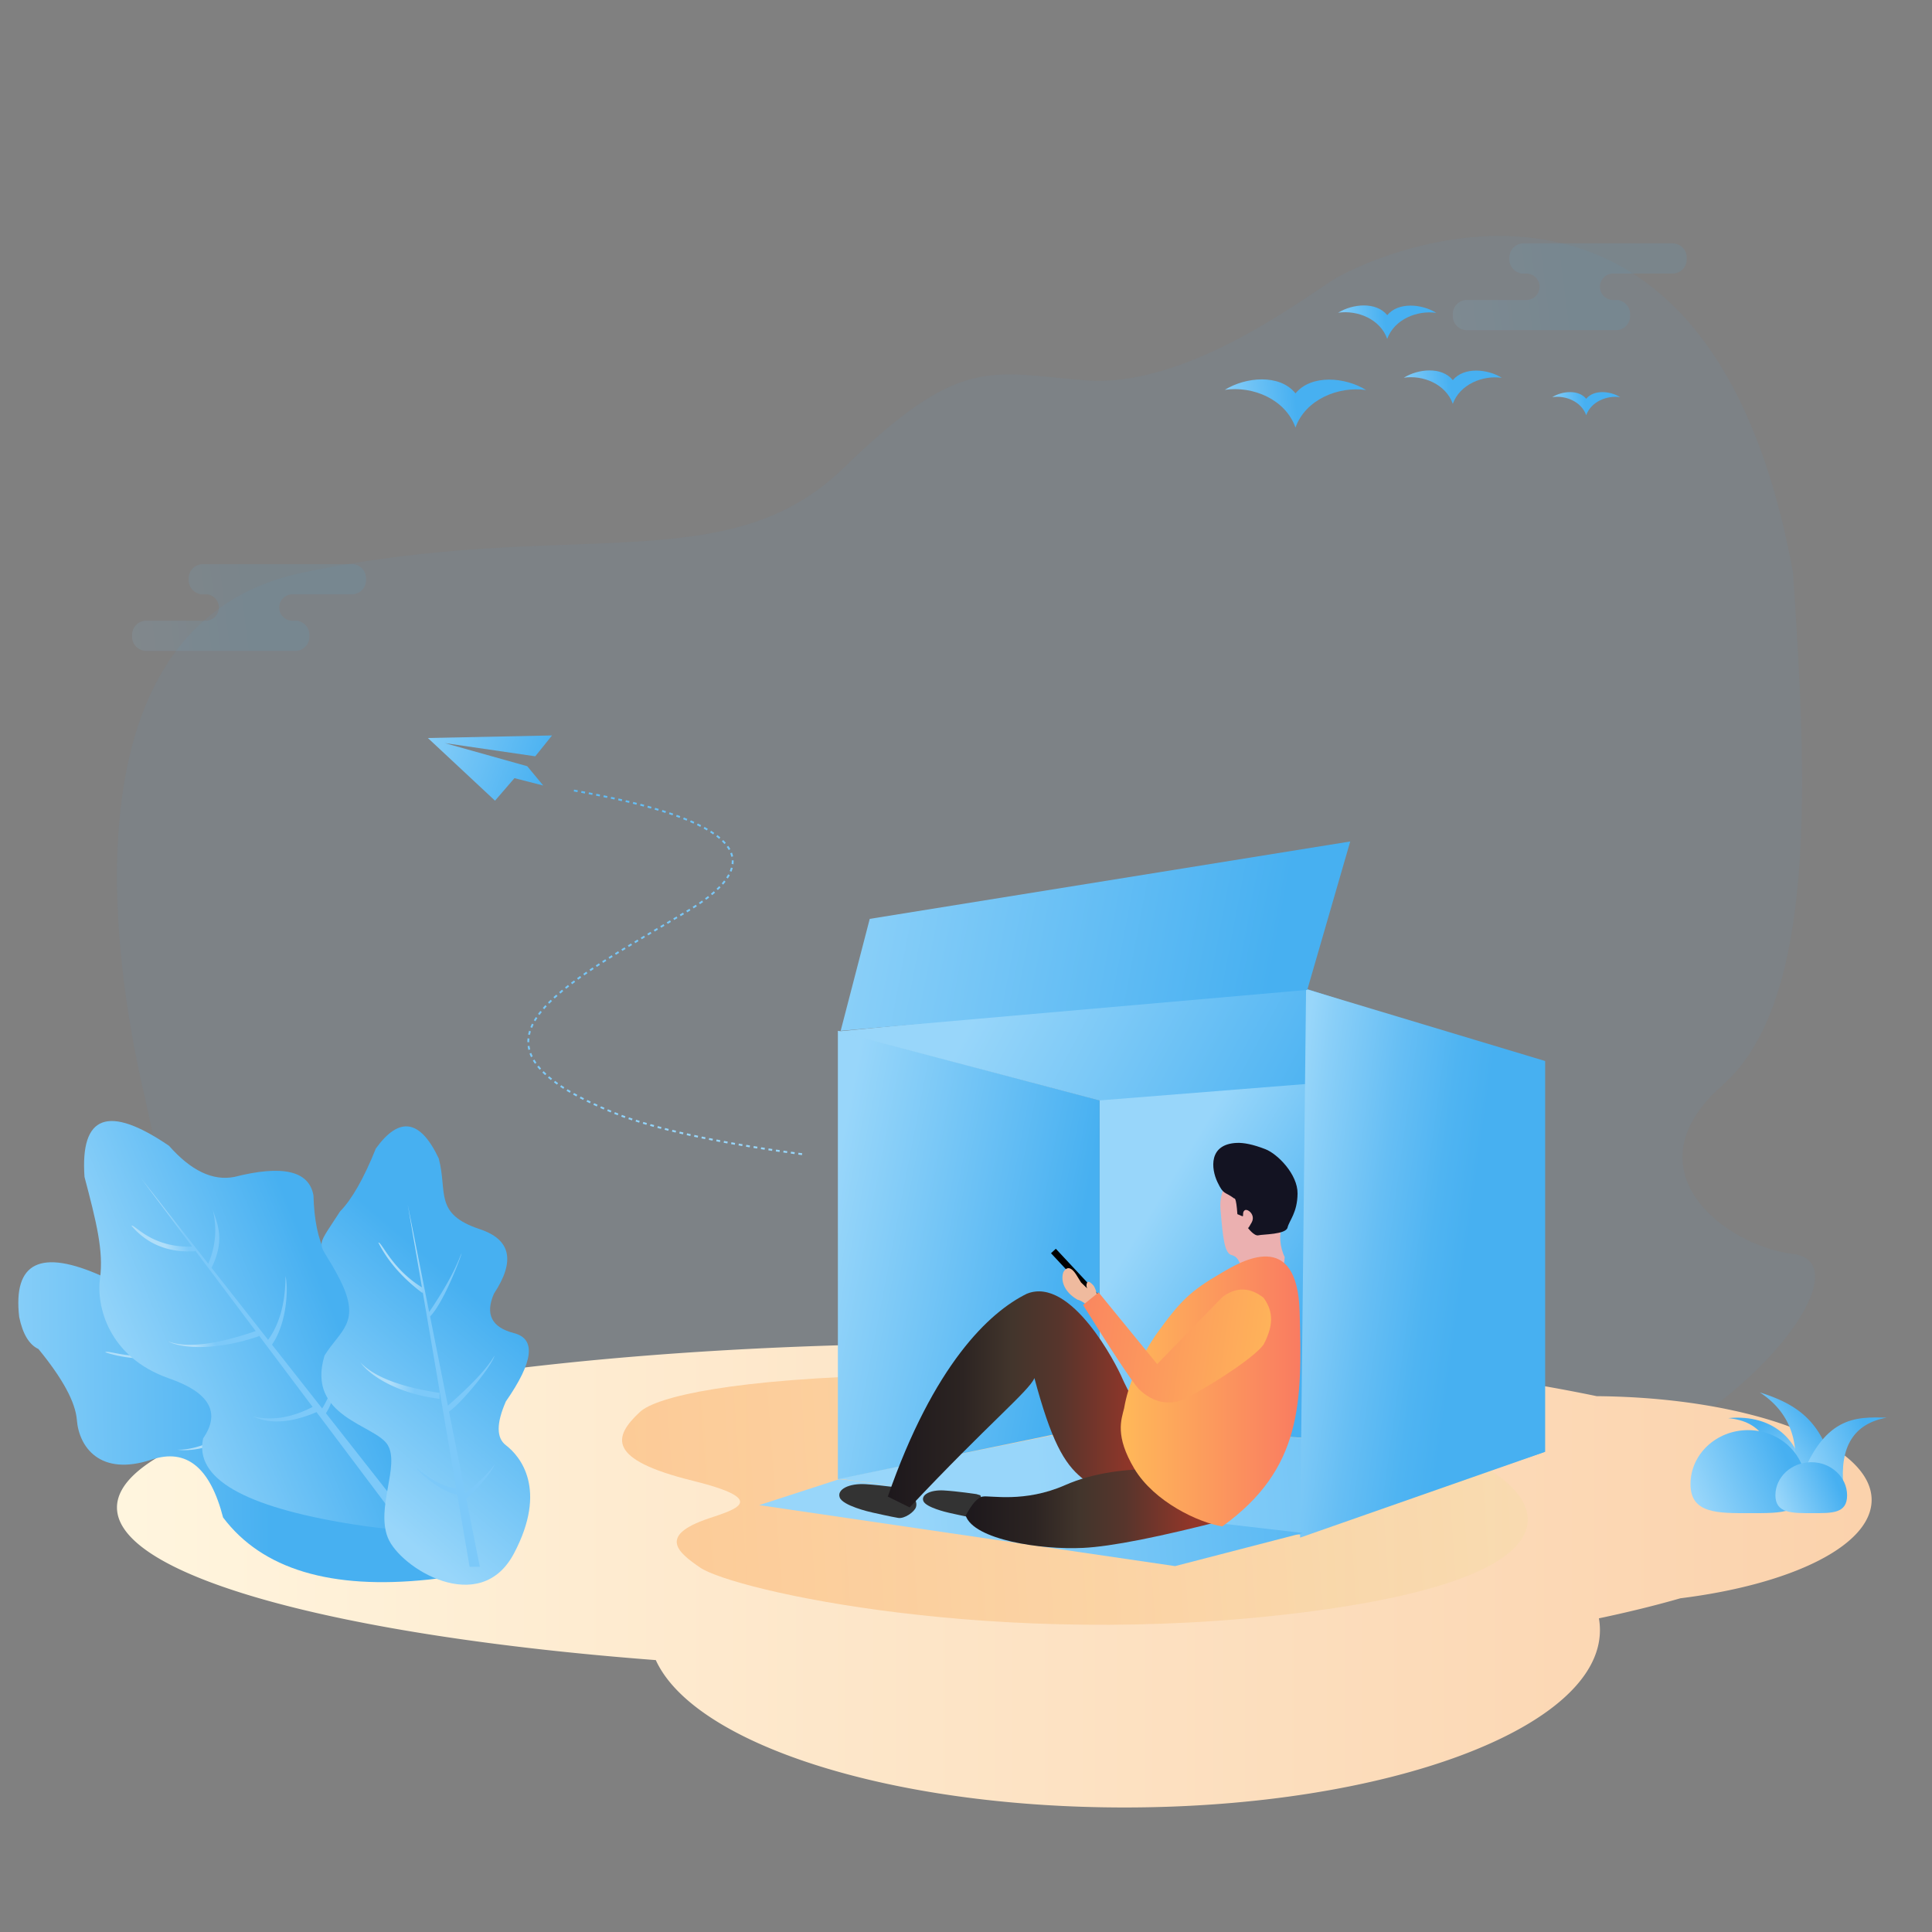 <svg xmlns="http://www.w3.org/2000/svg" xmlns:xlink="http://www.w3.org/1999/xlink" viewBox="0 0 1024 1024">
    <rect x="0" y="0" width="1024" height="1024" fill="#808080" stroke="none"/>
    <defs>
        <style>
            .cls-1{fill:#fff;fill-opacity:0;}.cls-2{fill:#47b0f1;opacity:0.05;}.cls-2,.cls-23,.cls-3,.cls-4{isolation:isolate;}.cls-3,.cls-4{opacity:0.1;}.cls-3{fill:url(#未命名的渐变_28);}.cls-4{fill:url(#未命名的渐变_28-2);}.cls-5{fill:url(#未命名的渐变_3);}.cls-6{fill:url(#未命名的渐变_28-3);}.cls-7{fill:url(#未命名的渐变_28-4);}.cls-8{fill:url(#未命名的渐变_28-5);}.cls-9{fill:url(#未命名的渐变_28-6);}.cls-10{fill:url(#未命名的渐变_28-7);}.cls-11{fill:url(#未命名的渐变_13);}.cls-12{fill:url(#未命名的渐变_28-8);}.cls-13{fill:url(#未命名的渐变_13-2);}.cls-14{fill:url(#未命名的渐变_28-9);}.cls-15{fill:url(#未命名的渐变_13-3);}.cls-16{fill:url(#未命名的渐变_28-10);}.cls-17{fill:url(#未命名的渐变_28-11);}.cls-18{fill:url(#未命名的渐变_28-12);}.cls-19{fill:url(#未命名的渐变_28-13);}.cls-20{fill:url(#未命名的渐变_28-14);}.cls-21{fill:none;stroke-dasharray:2;stroke:url(#未命名的渐变_19);}.cls-22{fill:url(#未命名的渐变_28-15);}.cls-23{opacity:0.4;fill:url(#未命名的渐变_21);}.cls-24{fill:url(#未命名的渐变_28-16);}.cls-25{fill:url(#未命名的渐变_28-17);}.cls-26{fill:url(#未命名的渐变_35);}.cls-27{fill:url(#未命名的渐变_28-18);}.cls-28{fill:url(#未命名的渐变_34);}.cls-29{fill:url(#未命名的渐变_28-19);}.cls-30{fill:url(#未命名的渐变_28-20);}.cls-31{fill:#ebb0b0;}.cls-32{fill:#131322;}.cls-33{fill:#333;}.cls-34{fill:url(#未命名的渐变_30);}.cls-35{fill:url(#未命名的渐变_30-2);}.cls-36{fill:url(#未命名的渐变_31);}.cls-37{fill-rule:evenodd;}.cls-38{fill:#efba9e;}.cls-39{fill:url(#未命名的渐变_32);}
        </style>
        <linearGradient id="未命名的渐变_28" x1="212.14" y1="933.32" x2="212.78" y2="933.35"
                        gradientTransform="matrix(124, 0, 0, -46, -26252, 43255.93)" gradientUnits="userSpaceOnUse">
            <stop offset="0" stop-color="#98d6fa"></stop>
            <stop offset="1" stop-color="#47b0f1"></stop>
        </linearGradient>
        <linearGradient id="未命名的渐变_28-2" x1="212.14" y1="933.32" x2="212.78" y2="933.35"
                        gradientTransform="matrix(124, 0, 0, -46, -25552, 43085.93)"
                        xlink:href="#未命名的渐变_28"></linearGradient>
        <linearGradient id="未命名的渐变_3" x1="213.77" y1="931.76" x2="214.77" y2="931.76"
                        gradientTransform="matrix(930, 0, 0, -246, -198744, 230046.9)" gradientUnits="userSpaceOnUse">
            <stop offset="0" stop-color="#fff5de"></stop>
            <stop offset="1" stop-color="#fbd2ac"></stop>
        </linearGradient>
        <linearGradient id="未命名的渐变_28-3" x1="211.01" y1="934.89" x2="211.64" y2="934.91"
                        gradientTransform="matrix(74.87, 0, 0, -25.58, -15158.72, 24124.51)"
                        xlink:href="#未命名的渐变_28"></linearGradient>
        <linearGradient id="未命名的渐变_28-4" x1="209.74" y1="936.45" x2="210.38" y2="936.47"
                        gradientTransform="matrix(51.89, 0, 0, -17.72, -10147.3, 16802.7)"
                        xlink:href="#未命名的渐变_28"></linearGradient>
        <linearGradient id="未命名的渐变_28-5" x1="209.74" y1="936.45" x2="210.38" y2="936.47"
                        gradientTransform="matrix(51.89, 0, 0, -17.72, -10182.09, 16768.22)"
                        xlink:href="#未命名的渐变_28"></linearGradient>
        <linearGradient id="未命名的渐变_28-6" x1="207.92" y1="938.7" x2="208.55" y2="938.72"
                        gradientTransform="matrix(35.97, 0, 0, -12.29, -6661.82, 11746.33)"
                        xlink:href="#未命名的渐变_28"></linearGradient>
        <linearGradient id="未命名的渐变_28-7" x1="213.04" y1="931.65" x2="213.68" y2="931.72"
                        gradientTransform="matrix(269.22, 47.47, 27.01, -153.15, -82548.68, 133303.42)"
                        xlink:href="#未命名的渐变_28"></linearGradient>
        <linearGradient id="未命名的渐变_13" x1="213.03" y1="932.64" x2="213.21" y2="932.57"
                        gradientTransform="matrix(50.26, -50.26, -135.69, -135.69, 115943.22, 138005.55)"
                        gradientUnits="userSpaceOnUse">
            <stop offset="0.03" stop-color="#afdef9"></stop>
            <stop offset="1" stop-color="#7cc9f9"></stop>
        </linearGradient>
        <linearGradient id="未命名的渐变_28-8" x1="213.04" y1="931.63" x2="213.58" y2="931.87"
                        gradientTransform="matrix(203.58, 0, 0, -216.82, -43307.04, 202734.68)"
                        xlink:href="#未命名的渐变_28"></linearGradient>
        <linearGradient id="未命名的渐变_13-2" x1="212.15" y1="932.39" x2="212.28" y2="932.32"
                        gradientTransform="matrix(64.64, -31.53, -95, -194.77, 74960.15, 188980.58)"
                        xlink:href="#未命名的渐变_13"></linearGradient>
        <linearGradient id="未命名的渐变_28-9" x1="212.43" y1="931.36" x2="212.65" y2="931.93"
                        gradientTransform="matrix(110.66, 0, 0, -242.94, -23297.23, 227077.49)"
                        xlink:href="#未命名的渐变_28"></linearGradient>
        <linearGradient id="未命名的渐变_13-3" x1="211.26" y1="931.99" x2="211.43" y2="931.92"
                        gradientTransform="matrix(71.08, 0, 0, -191.9, -14806.25, 179556.25)"
                        xlink:href="#未命名的渐变_13"></linearGradient>
        <linearGradient id="未命名的渐变_28-10" x1="209.44" y1="933.56" x2="209.04" y2="934.33"
                        gradientTransform="matrix(40.38, 0, 0, -36.25, -7511.81, 34624.73)"
                        xlink:href="#未命名的渐变_28"></linearGradient>
        <linearGradient id="未命名的渐变_28-11" x1="208.91" y1="932.9" x2="209.47" y2="933.41"
                        gradientTransform="matrix(40.64, 0, 0, -50, -7550.77, 47422.49)"
                        xlink:href="#未命名的渐变_28"></linearGradient>
        <linearGradient id="未命名的渐变_28-12" x1="209.46" y1="933.63" x2="210.31" y2="933.93"
                        gradientTransform="matrix(46.95, 0, 0, -36.71, -8879.84, 35053.15)"
                        xlink:href="#未命名的渐变_28"></linearGradient>
        <linearGradient id="未命名的渐变_28-13" x1="210.5" y1="933.26" x2="211.35" y2="933.52"
                        gradientTransform="matrix(61, 0, 0, -44, -11944, 41851.15)"
                        xlink:href="#未命名的渐变_28"></linearGradient>
        <linearGradient id="未命名的渐变_28-14" x1="208.38" y1="934.55" x2="209.23" y2="934.8"
                        gradientTransform="matrix(38, 0, 0, -27, -6977, 26026.03)"
                        xlink:href="#未命名的渐变_28"></linearGradient>
        <linearGradient id="未命名的渐变_19" x1="212.45" y1="932.6" x2="213.2" y2="931.48"
                        gradientTransform="matrix(147, 0, 0, -193, -30964.01, 180363.74)"
                        gradientUnits="userSpaceOnUse">
            <stop offset="0" stop-color="#47b0f1"></stop>
            <stop offset="1" stop-color="#98d6fa"></stop>
        </linearGradient>
        <linearGradient id="未命名的渐变_28-15" x1="217.6" y1="935.69" x2="216.6" y2="934.47"
                        gradientTransform="translate(37296.44 36527.24) rotate(148) scale(56.53 53.76)"
                        xlink:href="#未命名的渐变_28"></linearGradient>
        <linearGradient id="未命名的渐变_21" x1="214.44" y1="932.12" x2="215.44" y2="932.12"
                        gradientTransform="matrix(-474.84, 33.2, -9.98, -142.65, 111928.37, 126624.6)"
                        gradientUnits="userSpaceOnUse">
            <stop offset="0" stop-color="#f5dda7"></stop>
            <stop offset="1" stop-color="#fa9a41"></stop>
        </linearGradient>
        <linearGradient id="未命名的渐变_28-16" x1="213.71" y1="932.95" x2="214.63" y2="932.96"
                        gradientTransform="matrix(374.91, 0, 0, -57.56, -79572.72, 54484.26)"
                        xlink:href="#未命名的渐变_28"></linearGradient>
        <linearGradient id="未命名的渐变_28-17" x1="212.84" y1="932.08" x2="213.34" y2="931.69"
                        gradientTransform="matrix(153.49, 0, 0, -194.81, -32049.98, 182205.04)"
                        xlink:href="#未命名的渐变_28"></linearGradient>
        <linearGradient id="未命名的渐变_35" x1="212.42" y1="931.87" x2="213.39" y2="931.55"
                        gradientTransform="matrix(138.73, 0, 0, -237.61, -29030.36, 222066.33)"
                        gradientUnits="userSpaceOnUse">
            <stop offset="0" stop-color="#98d6fa"></stop>
            <stop offset="0.91" stop-color="#47b0f1"></stop>
        </linearGradient>
        <linearGradient id="未命名的渐变_28-18" x1="213.6" y1="932.91" x2="214.18" y2="932.86"
                        gradientTransform="matrix(374.87, 0, 0, -60.51, -79563.89, 57001.74)"
                        xlink:href="#未命名的渐变_28"></linearGradient>
        <linearGradient id="未命名的渐变_34" x1="212.15" y1="931.85" x2="213.12" y2="931.55"
                        gradientTransform="matrix(129.88, 0, 0, -290.74, -26890.36, 271556.47)"
                        gradientUnits="userSpaceOnUse">
            <stop offset="0.13" stop-color="#98d6fa"></stop>
            <stop offset="0.22" stop-color="#8acff8"></stop>
            <stop offset="0.5" stop-color="#66bef4"></stop>
            <stop offset="0.72" stop-color="#4fb4f2"></stop>
            <stop offset="0.86" stop-color="#47b0f1"></stop>
        </linearGradient>
        <linearGradient id="未命名的渐变_28-19" x1="213.07" y1="932.33" x2="214.07" y2="932.26"
                        gradientTransform="matrix(270.08, 0, 0, -100.36, -57138.17, 94059.21)"
                        xlink:href="#未命名的渐变_28"></linearGradient>
        <linearGradient id="未命名的渐变_28-20" x1="213.54" y1="933.34" x2="214.46" y2="933.35"
                        gradientTransform="matrix(288.16, 0, 0, -46.1, -61049.57, 43832.91)"
                        xlink:href="#未命名的渐变_28"></linearGradient>
        <linearGradient id="未命名的渐变_30" x1="213.43" y1="932.18" x2="212.57" y2="932.18"
                        gradientTransform="matrix(149.72, 0, 0, -114.51, -31354.55, 107484.93)"
                        gradientUnits="userSpaceOnUse">
            <stop offset="0" stop-color="#923629"></stop>
            <stop offset="0.3" stop-color="#57352c"></stop>
            <stop offset="0.5" stop-color="#42352c"></stop>
            <stop offset="0.7" stop-color="#2c2422"></stop>
            <stop offset="1" stop-color="#1d181c"></stop>
        </linearGradient>
        <linearGradient id="未命名的渐变_30-2" x1="213.32" y1="933.53" x2="212.46" y2="933.53"
                        gradientTransform="matrix(139.03, 0, 0, -42.05, -29025.89, 40054.67)"
                        xlink:href="#未命名的渐变_30"></linearGradient>
        <linearGradient id="未命名的渐变_31" x1="212.75" y1="932.02" x2="211.76" y2="932.02"
                        gradientTransform="matrix(95.2, 0, 0, -143.07, -19564.22, 134085.2)"
                        gradientUnits="userSpaceOnUse">
            <stop offset="0" stop-color="#f97b61"></stop>
            <stop offset="1" stop-color="#ffb859"></stop>
        </linearGradient>
        <linearGradient id="未命名的渐变_32" x1="216.28" y1="931.17" x2="217.72" y2="930.69"
                        gradientTransform="translate(-17289.32 72227.94) rotate(-150) scale(93.34 76.15)"
                        gradientUnits="userSpaceOnUse">
            <stop offset="0" stop-color="#ffb859"></stop>
            <stop offset="1" stop-color="#f97b61"></stop>
        </linearGradient>
    </defs>
    <g id="图层_2">
        <g id="图层_1-2">
            <g id="暂无数据">
                <rect id="矩形" class="cls-1" width="1024" height="1024"></rect>
                <g id="背景">
                    <path id="路径-58" class="cls-2"
                          d="M76.8,581.77c-7.68-33.1-57.62-248.62,83.6-278.26s224.65,4.88,286.7-55.46,77.52-50.44,128.49-46.45S685.63,162,705.47,149,904.53,51.69,950.35,303.51c7.24,108.87,13.26,227-37.44,271.73s.93,84.91,37.44,89.38S933.28,745.53,849,778.9C792.88,804.06,430.19,876.18,213,802,108.11,757.12,84.47,614.86,76.8,581.77Z"></path>
                    <path id="形状结合" class="cls-3"
                          d="M158,329v.15a7.51,7.51,0,0,1,6,7.35v1a7.5,7.5,0,0,1-7.5,7.5h-79a7.5,7.5,0,0,1-7.5-7.5v-1a7.5,7.5,0,0,1,7.5-7.5H109a7,7,0,0,0,7-6.76V322a7,7,0,0,0-6.76-7H106v-.15a7.5,7.5,0,0,1-6-7.35v-1a7.5,7.5,0,0,1,7.5-7.5h79a7.5,7.5,0,0,1,7.5,7.5v1a7.5,7.5,0,0,1-7.5,7.5H155a7,7,0,0,0-7,6.76V322a7,7,0,0,0,6.76,7H158Z"></path>
                    <path id="形状结合-2" class="cls-4"
                          d="M858,159v.15a7.51,7.51,0,0,1,6,7.35v1a7.5,7.5,0,0,1-7.5,7.5h-79a7.5,7.5,0,0,1-7.5-7.5v-1a7.5,7.5,0,0,1,7.5-7.5H809a7,7,0,0,0,7-6.76V152a7,7,0,0,0-6.76-7H806v-.15a7.5,7.5,0,0,1-6-7.35v-1a7.5,7.5,0,0,1,7.5-7.5h79a7.5,7.5,0,0,1,7.5,7.5v1a7.5,7.5,0,0,1-7.5,7.5H855a7,7,0,0,0-7,6.76V152a7,7,0,0,0,6.76,7H858Z"></path>
                    <path id="形状结合-3" class="cls-5"
                          d="M514.52,712c131.1,0,249.26,10.79,331.78,28,80.76.65,145.7,25,145.7,55,0,24.23-42.45,44.8-101.39,52.13-13,3.75-27.41,7.3-43.16,10.62A35.34,35.34,0,0,1,848,864c0,51.91-112.82,94-252,94-124.65,0-228.17-33.76-248.41-78.11C180.2,867.13,62,835.72,62,799,62,751,264.37,712,514.52,712Z"></path>
                    <g id="大雁">
                        <path id="路径" class="cls-6"
                              d="M686.61,226.65v-.1c-5.33-15-22.7-22.11-37.44-19.93,10.93-6.79,29-8.6,37.44,1.82v.09c8.46-10.33,26.59-8.61,37.43-1.82-14.72-2.08-32.09,5-37.43,19.93Z"></path>
                        <path id="路径-2" class="cls-7"
                              d="M770,214.11V214c-3.7-10.42-15.73-15.31-25.94-13.81,7.57-4.71,20.07-6,25.94,1.26v.06c5.87-7.16,18.44-6,26-1.26-10.21-1.44-22.24,3.46-26,13.82Z"></path>
                        <path id="路径-3" class="cls-8"
                              d="M735.24,179.63v-.06c-3.7-10.43-15.73-15.32-26-13.82,7.58-4.71,20.08-6,26,1.26v.06c5.87-7.15,18.43-6,26-1.25-10.22-1.45-22.24,3.45-26,13.81Z"></path>
                        <path id="路径-4" class="cls-9"
                              d="M840.72,220.07v0c-2.56-7.23-10.9-10.63-18-9.58,5.25-3.26,13.91-4.14,18,.87v0c4.08-5,12.78-4.13,18-.87C851.63,209.49,843.29,212.89,840.72,220.07Z"></path>
                    </g>
                    <g id="绿植">
                        <path id="路径-61" class="cls-10"
                              d="M54.17,676.4q-49-22-44,21.64Q13,711.59,20.37,715q19.26,23.47,20.37,37.62c1.11,14.14,12.11,30.16,39.66,21q27.55-9.17,37.84,30.68,31.06,41.16,109.13,32.89t-9.93-72q-23.92-9.45-36.54-11.67T168.54,726q0-15.83-22.92-23.11t-19.2-23.14q-15.23-22.43-36.34-6.41T54.17,676.4Z"></path>
                        <path id="形状结合-4" class="cls-11"
                              d="M52.64,691.51l48.27,32.22q-3.69-19.38-8.82-31.4c-5.07-11.87,10.59,19.79,10.8,32.72l40.24,26.86-.11-.16q1.66-25.93-1.34-36.2c2.69,3.59,5.56,29.37,4,38l37,24.7c-.21-.24-.34-.41-.34-.41s1.91-14.28.22-21.47c1.67,2,2.79,17,2.3,23.34l30.55,20.39L211.52,804,180,781.68c-8.52,5-20.21,5.79-25.86,5.26q15.67-1.43,22.9-7.19a12.89,12.89,0,0,0,2.5,1.6L90.7,718.45c.2.23.38.45.56.69q-19.74,2.79-35.44-2.38c.84-1.67,14.75,4.83,33.11.45ZM94,768.36q15.81.46,41.17-18.27a23.15,23.15,0,0,0,2.22,2.22C121.39,764.93,104.24,769.9,94,768.36Z"></path>
                        <path id="路径-65" class="cls-12"
                              d="M89.57,607.28q-48.25-32.84-44.78,16.51C51,647.36,55,663.12,53,677.56s4.31,41.75,36.56,53q32.25,11.21,18.12,31.79-7.09,31.62,78.22,45.38c85.33,13.76,65-17.87,43.06-52.16-15.87-15.88-18-25.58-18-37.72s11.61-32-21.76-40.24q-22-5-23.06-44-3.45-19.59-42-9.8Q107.06,627.09,89.57,607.28Z"></path>
                        <path id="形状结合-5" class="cls-13"
                              d="M74.94,624.74l35.44,45.06.07-.17a44.7,44.7,0,0,0,2.35-28.28l-.08-.31v0c2.34,7.27,6.81,15.94-.61,30.93l30,38.18.19-.27q9-12.72,9-33.46c1.38,4.3,1.41,24-7.16,36.27l26.61,33.82c1.68-2.61,5.88-9.95,5.88-18.15.89,5.65,1,13.22-3.89,20.68L212,799h-6.23l-38-50.55c-18.38,7.84-28.7,4.56-33.81,2.25q15,3.66,31.72-5l-28.87-38.44c.16.29.32.6.5.91-19.21,6.73-39.15,7.53-48.36,2.74q14.79,5.58,47-5.56l-.43.15-32.17-42.84c.07.18.13.35.18.52q-21.19,1.3-33.84-13.49c1.34-1.3,10.35,11.81,32.14,11Z"></path>
                        <path id="路径-96" class="cls-14"
                              d="M199.2,608.75q18.63-25.89,33.35,5.26c4.76,17.94-2.75,29.34,21.82,37.5q24.58,8.16,7.44,34.15-7.15,16.35,10.58,20.91t-4.27,36.22q-7.62,17.36,0,23.2c7.63,5.83,22.28,23.35,4.27,57.39s-60.46,7.6-66.83-8.4,6.37-38.06,0-49S162.1,751.28,172,718.47c8.25-13.43,19.74-17.31,8.21-40.16s-14.46-13.68,0-36.19Q189.69,632.42,199.2,608.75Z"></path>
                        <path id="形状结合-6" class="cls-15"
                              d="M216.11,638.51l11.35,56.91q11.08-16.29,16-28.43c4.81-12-6.5,21.48-15.5,30.77l9.46,47.45a1.06,1.06,0,0,1,0-.19q19.52-17.16,24.65-26.55c-.64,4.44-16.85,24.7-24.1,29.7l8.71,43.64,0-.53s11.44-8.75,15.34-15c-.25,2.62-10,14-14.88,18.14l7.18,36H248.9l-6.51-38.09c-9.59-2.46-18.39-10.19-22-14.56q12.09,10.07,21.28,11.11a13,13,0,0,0,.63,2.89L224,684.47a6.4,6.4,0,0,1-.09.88q-15.93-12-23.37-26.74c1.77-.58,7,13.85,23.1,23.73ZM191,722.08q10.84,11.5,42,16.19a23.39,23.39,0,0,0,0,3.14C212.8,739,197.16,730.42,191,722.08Z"></path>
                    </g>
                    <g id="石头">
                        <path id="路径-38" class="cls-16"
                              d="M938.4,787.52q4.35-33.32-22.4-35.89c24.14-2.3,40.12,12.39,40.38,35.89Q948.88,787.78,938.4,787.52Z"></path>
                        <path id="路径-39" class="cls-17"
                              d="M950.12,787.65Q957.19,754,932.73,738c20.82,6.57,35.78,16.44,40.64,49.65A190.3,190.3,0,0,1,950.12,787.65Z"></path>
                        <path id="路径-40" class="cls-18"
                              d="M977.07,788q-3.14-31.95,22.93-36.61c-16.11-.4-34.09-1.48-47,36.61Q969.4,787.47,977.07,788Z"></path>
                        <path id="椭圆形" class="cls-19"
                              d="M927.41,802c16.85,0,29.59.41,29.59-15.39S943.34,758,926.5,758,896,770.81,896,786.61,910.57,802,927.41,802Z"></path>
                        <path id="椭圆形备份-6" class="cls-20"
                              d="M960.57,802c10.49,0,18.43.25,18.43-9.44S970.49,775,960,775s-19,7.86-19,17.56S950.07,802,960.57,802Z"></path>
                    </g>
                </g>
                <g id="飞机">
                    <path id="路径-33" class="cls-21"
                          d="M304.19,419Q433,441.83,364.67,482.71c-68.33,40.88-132.7,71.35-34.1,109.11Q364.38,603.71,427,612"></path>
                    <polygon id="路径-5" class="cls-22"
                             points="272.67 412.44 262.37 424.38 226.78 391.16 292.59 389.8 283.7 400.86 235.83 393.87 279.45 406.11 287.93 416.34 272.67 412.44"></polygon>
                </g>
                <path id="路径-6" class="cls-23"
                      d="M367,784.78c40.79,10.1,23.34,15.08,8.66,20-26.95,9.09-16.57,17.9-4.58,26.06,17.76,12.09,158.17,43.75,317.69,24,148.74-18.42,132.13-58.79,97.1-77.81-28.23-15.29-155.33-51.57-306.67-48.32-91.07,1.94-131.36,11.61-140,19.63C324.88,761.64,321.58,773.53,367,784.78Z"></path>
                <g id="盒子">
                    <polygon id="路径-68" class="cls-24"
                             points="444.09 783.72 581.64 755.93 819 769.42 689.47 813.49 444.09 783.72"></polygon>
                    <polygon id="路径-69" class="cls-25"
                             points="582.82 582.5 582.82 755.58 736.31 764.79 736.03 569.97 582.82 582.5"></polygon>
                    <polygon id="路径-70" class="cls-26"
                             points="444.09 546.36 444.09 783.97 582.82 755.29 582.82 583.21 444.09 546.36"></polygon>
                    <polygon id="路径-71" class="cls-27"
                             points="444.09 546.69 688.11 522.75 818.96 564.46 582.64 583.25 444.09 546.69"></polygon>
                    <polygon id="路径-72" class="cls-28"
                             points="692.24 524.22 689.08 814.97 818.96 769.48 818.96 562.36 692.24 524.22"></polygon>
                    <polygon id="路径-73" class="cls-29"
                             points="445.57 546.36 460.98 487.02 715.65 446 692.88 524.67 445.57 546.36"></polygon>
                    <polygon id="路径-74" class="cls-30"
                             points="444.86 783.97 402.4 797.75 622.8 830.07 690.56 812.52 444.86 783.97"></polygon>
                </g>
                <g id="人物">
                    <g id="编组">
                        <path id="路径-7" class="cls-31"
                              d="M680.92,666.24c-2.56-5-3.14-12.31-1.31-15.89s8.08-22.59-6.49-29.44-27.48,4.94-26.23,20,2.06,23.46,6,24.34,5,6.15,5.61,9.36,18.12-4.45,18.12-4.45l4.06-1Z"></path>
                        <path id="路径-8" class="cls-32"
                              d="M655.51,605.76c-15,.66-13.63,13.64-10.26,20.73s3.77,4.86,8.94,8.75c0,0,1-1.29,1.65,8.29l2.57,1.07c1,.34-.23-2,1.28-3.11s5.93,2.34,3.74,6.39-2.07,2.86-2.07,2.86,3.38,4.58,5.63,4,14.56-.38,15.44-4.12,5.19-7.82,5.3-18-10.54-21-17.05-23.53S659.24,605.6,655.51,605.76Z"></path>
                    </g>
                    <path id="路径-9" class="cls-33"
                          d="M483.41,789.92c1.22,4.41,2.87,6.29,2.09,8.85s-6.1,6.31-9.42,5.76c-4.21-.7-11.4-2.38-13.43-2.8s-15.93-3.73-17.56-8,4.81-7.64,13.78-7.08,21.81,2.44,21.81,2.44Z"></path>
                    <path id="路径备份" class="cls-33"
                          d="M519.64,792.54c1,3.48,2.26,5,1.65,7s-4.81,5-7.44,4.55c-3.32-.56-9-1.88-10.6-2.22s-12.58-2.94-13.86-6.31,3.79-6,10.88-5.59,17.22,1.93,17.22,1.93Z"></path>
                    <path id="_Path_" class="cls-34"
                          d="M573.38,783.3c-9.48-7.71-16.27-19.87-25.12-52.89-2.8,6.78-24.5,24.28-66.13,68.56l-11.57-5.75c24.29-69.81,53.64-97.73,73.79-107.56,23.44-9.28,47.47,37.75,50.42,44.75q3,7,25.51,48.21C599,788.4,581.39,789.84,573.38,783.3Z"></path>
                    <path id="_Path_2" class="cls-35"
                          d="M650.87,805.23q-54.33,14.09-76.81,15.19c-22.49,1.1-57.94-4.35-62.22-17.11q5-9.36,9-10.09c4-.74,22.12,3.46,43.79-6.12q21.75-9.58,55.66-8.48"></path>
                    <path id="_Path_3" class="cls-36"
                          d="M601.26,778.51c-10.47-17.55-6.93-26.06-5.46-32.1q3.24-18.85,16.88-39c13-18,17.84-22.94,35.16-33,9.73-5.66,39.81-23.81,41,21,1.38,48,1.38,83.11-41,113.62C635.17,807,611.8,796,601.26,778.51Z"></path>
                    <polygon id="矩形-2" class="cls-37"
                             points="559.61 661.87 583.39 687.37 580.84 689.75 557.06 664.24 559.61 661.87"></polygon>
                    <path id="路径-50备份" class="cls-38"
                          d="M585.35,692c-1.33-2.23-2.74-4.54-4.25-6.94a11.54,11.54,0,0,0-1.4-3.54q-2.75-3.13-3.49-1.7a3.23,3.23,0,0,0,.07,3.09l-3.3-3.18-2.47-4q-4-6.27-6.89-1.5c-1.44,4-.11,10.25,7.5,14.64q3.2.78,7,4.91Z"></path>
                    <path id="路径-3-2" class="cls-39"
                          d="M582.27,685,613.33,723l34.55-35.55q11-8.16,21.87.42c4.13,5.82,6.28,12.88,0,24.72C666,718.13,647,731.5,627.53,741.71c-7.89,3.14-16.26,2-24.1-5.65q-5.71-6.55-29.39-44.39Z"></path>
                </g>
            </g>
        </g>
    </g>
</svg>
